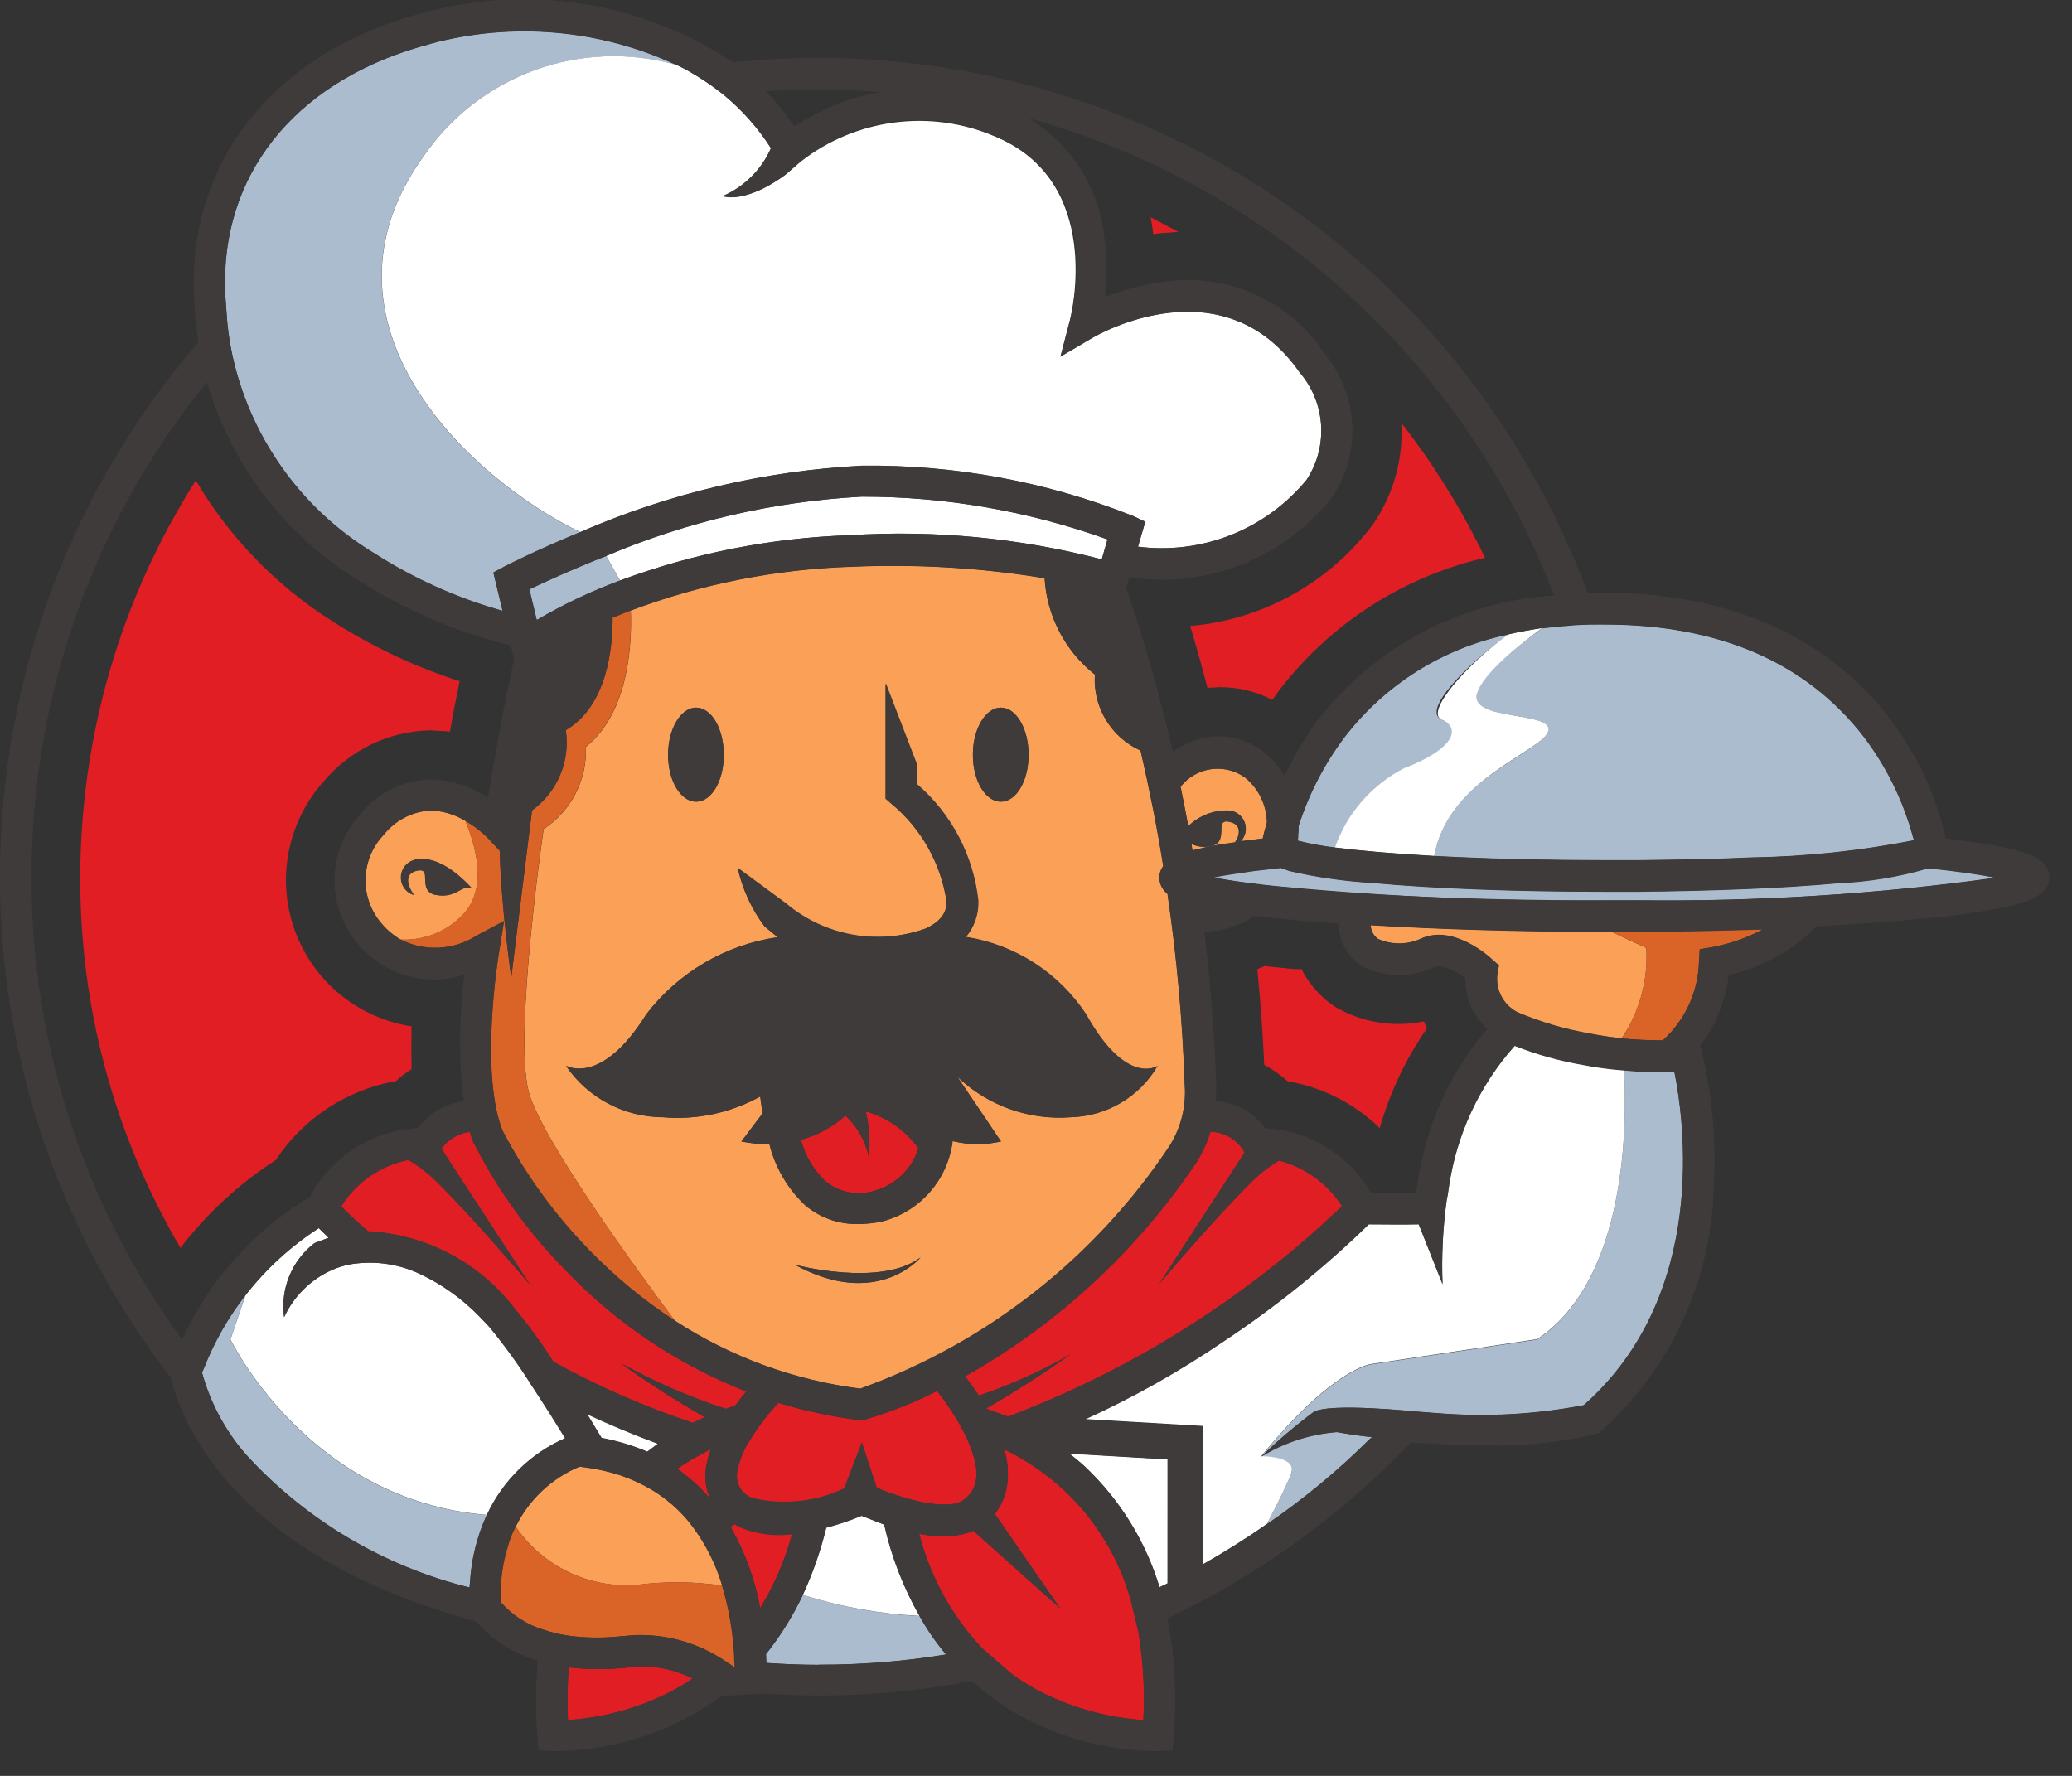<?xml version="1.0" encoding="UTF-8"?>
<svg width="63px" height="54px" viewBox="0 0 63 54" version="1.1" xmlns="http://www.w3.org/2000/svg" xmlns:xlink="http://www.w3.org/1999/xlink">
    <rect x="0" y="0" width="63" height="54" fill="#333333" stroke="none"/>
    <!-- Generator: Sketch 64 (93537) - https://sketch.com -->
    <title>Le Casa logo</title>
    <desc>Created with Sketch.</desc>
    <g id="Restaurant" stroke="none" stroke-width="1" fill="none" fill-rule="evenodd">
        <g id="single-page-of-restaurant" transform="translate(-156, -82)" fill-rule="nonzero">
            <g id="Top-Information" transform="translate(36, 81)">
                <g id="Le-Casa-logo" transform="translate(120, 0)">
                    <path d="M19.81,46.298 C19.514,46.124 19.201,45.979 18.876,45.866 C18.466,45.733 18.044,45.643 17.615,45.598 C16.77,45.951 16.082,46.598 15.677,47.419 C16.5,48.628 17.907,49.305 19.366,49.193 C20.227,49.08 21.099,49.088 21.958,49.216 C21.75,48.516 21.41,47.863 20.958,47.29 C20.635,46.896 20.247,46.56 19.81,46.298 Z M13.097,25.647 L13.074,25.647 C12.518,25.684 12.005,25.956 11.661,26.394 C10.968,27.128 10.928,28.263 11.568,29.044 C11.737,29.254 11.942,29.432 12.175,29.569 C12.867,29.607 13.542,29.348 14.031,28.857 C14.895,28.028 14.416,26.592 14.148,25.957 C13.83,25.766 13.468,25.657 13.097,25.642 L13.097,25.647 Z M14.335,28.005 C14.008,27.9 13.88,28.32 13.261,28.215 C12.642,28.11 13.191,27.34 12.661,27.48 C12.131,27.62 12.579,28.215 12.579,28.215 C12.323,28.136 12.16,27.885 12.191,27.619 C12.222,27.352 12.439,27.146 12.707,27.129 C13.505,27.023 14.335,28.003 14.335,28.003 L14.335,28.005 Z M35.499,28.18 C35.345,28.064 35.255,27.883 35.254,27.69 C35.253,27.564 35.294,27.441 35.371,27.34 C35.196,26.231 34.962,25.052 34.682,23.826 C33.781,23.422 33.226,22.5 33.293,21.515 C32.388,20.802 31.832,19.735 31.764,18.585 C29.824,18.265 27.856,18.148 25.892,18.235 C23.597,18.309 21.33,18.758 19.18,19.566 C19.215,20.442 19.169,22.625 17.814,23.71 C17.857,24.711 17.369,25.661 16.53,26.21 C16.53,26.21 15.619,32.432 16.075,34.195 C16.449,35.619 19.402,39.67 20.523,41.164 C22.222,42.269 24.15,42.975 26.161,43.23 C30.01,41.842 33.309,39.25 35.57,35.84 C35.914,35.289 36.073,34.643 36.025,33.996 C35.959,32.048 35.784,30.106 35.5,28.178 L35.499,28.18 Z M30.433,22.518 C30.9,22.518 31.274,23.16 31.274,23.954 C31.274,24.748 30.9,25.378 30.433,25.378 C29.966,25.378 29.581,24.748 29.581,23.954 C29.581,23.16 29.966,22.517 30.433,22.517 L30.433,22.518 Z M21.164,22.518 C21.631,22.518 22.005,23.16 22.005,23.954 C22.005,24.748 21.631,25.378 21.164,25.378 C20.697,25.378 20.312,24.748 20.312,23.954 C20.312,23.16 20.697,22.517 21.164,22.517 L21.164,22.518 Z M24.164,39.457 C24.164,39.457 26.764,40.157 27.993,39.235 C27.993,39.233 26.674,40.833 24.164,39.455 L24.164,39.457 Z M32.546,34.974 C31.275,35.069 30.023,34.619 29.102,33.737 L30.433,35.71 C29.948,35.821 29.445,35.817 28.962,35.698 C28.819,36.869 27.977,37.835 26.837,38.138 C26.588,38.193 26.333,38.22 26.078,38.22 C25.493,38.23 24.924,38.027 24.478,37.648 C23.946,37.146 23.569,36.502 23.392,35.792 C23.106,35.794 22.82,35.767 22.54,35.71 L23.182,34.858 L23.112,34.344 C22.215,34.84 21.191,35.06 20.17,34.974 C18.984,34.976 17.873,34.391 17.205,33.41 C17.205,33.41 18.267,34.052 19.645,31.846 C20.62,30.57 22.056,29.728 23.645,29.5 L23.245,29.173 C22.85,28.646 22.572,28.042 22.428,27.399 L23.887,28.473 C25.062,29.465 26.675,29.759 28.124,29.244 C28.568,29.044 28.789,28.765 28.778,28.415 C28.604,27.249 28.005,26.189 27.097,25.438 L26.922,25.286 L26.922,21.786 L27.879,24.273 L27.879,24.857 C28.921,25.76 29.584,27.023 29.735,28.394 C29.749,28.794 29.617,29.185 29.362,29.494 C30.858,29.73 32.184,30.587 33.016,31.852 C34.242,34.058 35.187,33.416 35.187,33.416 C34.634,34.356 33.636,34.944 32.546,34.973 L32.546,34.974 Z M37.858,24.643 C37.235,24.196 36.37,24.32 35.897,24.923 C35.979,25.332 36.06,25.729 36.131,26.123 C36.455,25.806 36.892,25.634 37.345,25.644 C37.562,25.652 37.755,25.786 37.838,25.987 C37.921,26.188 37.879,26.419 37.73,26.578 L38.396,26.496 C38.419,26.379 38.466,26.216 38.524,26.006 C38.513,25.475 38.27,24.976 37.858,24.641 L37.858,24.643 Z M50.058,29.826 L48.984,29.326 L48.784,29.326 C46.216,29.326 43.776,29.256 41.675,29.126 C41.68,29.293 41.762,29.448 41.897,29.546 C42.317,29.735 42.799,29.73 43.216,29.534 C44.173,29.102 45.259,30.059 45.376,30.176 L45.576,30.351 L45.529,30.608 C45.466,31.086 45.709,31.552 46.136,31.775 C46.852,32.078 47.6,32.298 48.366,32.429 C48.678,32.494 48.994,32.54 49.311,32.569 C49.855,31.761 50.117,30.796 50.057,29.824 L50.058,29.826 Z M37.405,25.998 C36.868,25.858 37.428,26.628 36.798,26.733 C36.605,26.776 36.403,26.751 36.226,26.663 L36.261,26.863 L36.661,26.77 C36.918,26.712 37.221,26.665 37.561,26.618 C37.666,26.431 37.783,26.093 37.409,25.999 L37.405,25.998 Z" id="Path_26435" fill="#FBA157"></path>
                    <path d="M19.39,51.666 C19.092,51.709 18.791,51.737 18.49,51.748 C18.089,51.763 17.688,51.747 17.29,51.701 C17.253,52.233 17.245,52.768 17.267,53.301 C18.223,53.238 19.16,53.004 20.034,52.612 C20.286,52.498 20.532,52.369 20.769,52.227 L21.061,52.04 C20.543,51.781 19.969,51.653 19.39,51.666 Z M12.514,33.509 C12.506,33.066 12.506,32.632 12.514,32.209 C10.879,31.959 9.513,30.831 8.957,29.273 C8.401,27.715 8.745,25.978 9.852,24.749 C10.65,23.803 11.815,23.242 13.052,23.208 L13.099,23.208 L13.683,23.243 C13.765,22.753 13.87,22.227 13.975,21.714 C12.601,21.27 11.29,20.651 10.075,19.87 C8.384,18.795 6.972,17.335 5.954,15.609 C3.664,19.215 2.446,23.397 2.44,27.668 C2.428,31.632 3.48,35.526 5.487,38.945 C6.294,37.895 7.274,36.99 8.387,36.272 C9.223,35.004 10.545,34.136 12.041,33.872 C12.187,33.737 12.345,33.615 12.514,33.509 L12.514,33.509 Z M25.098,36.918 C25.523,37.265 26.095,37.37 26.616,37.198 C27.241,37.018 27.732,36.535 27.923,35.914 C27.531,35.371 26.967,34.976 26.323,34.793 C26.428,35.252 26.46,35.724 26.416,36.193 C26.32,35.704 26.07,35.259 25.704,34.921 C25.317,35.269 24.853,35.521 24.35,35.656 C24.481,36.137 24.74,36.575 25.098,36.922 L25.098,36.918 Z M37.098,21.894 C37.65,21.894 38.194,22.026 38.685,22.279 L38.943,21.929 C40.495,19.931 42.688,18.529 45.153,17.96 C44.453,16.507 43.6,15.132 42.608,13.86 C42.672,14.949 42.372,16.029 41.756,16.93 C40.429,18.714 38.403,19.844 36.188,20.035 C36.375,20.654 36.55,21.284 36.713,21.914 L37.098,21.894 Z M35.067,8.119 L35.242,8.096 L35.826,8.049 L34.985,7.605 C35.021,7.773 35.04,7.948 35.067,8.123 L35.067,8.119 Z M21.607,45.066 L21.175,45.299 C20.974,45.41 20.779,45.53 20.591,45.661 C20.962,45.921 21.298,46.227 21.591,46.572 C21.53,46.434 21.487,46.289 21.463,46.14 C21.432,45.894 21.448,45.644 21.51,45.404 C21.536,45.291 21.569,45.179 21.608,45.07 L21.607,45.066 Z M38.896,36.287 C38.599,36.462 38.324,36.674 38.079,36.917 C36.935,38.038 35.242,40.046 35.242,40.046 L37.842,36.046 C37.635,35.663 37.238,35.422 36.803,35.416 C36.703,35.755 36.553,36.078 36.359,36.373 C34.556,39.049 32.154,41.267 29.343,42.852 C29.471,43.015 29.611,43.214 29.763,43.436 C30.727,43.11 31.657,42.692 32.541,42.187 L32.658,42.105 L32.541,42.187 C32.202,42.432 31.175,43.144 29.996,43.821 C29.997,43.83 30.001,43.838 30.008,43.844 L30.65,44.077 C34.43,42.646 37.884,40.47 40.806,37.677 C40.363,36.995 39.683,36.501 38.897,36.291 L38.896,36.287 Z M34.378,49.654 C34.027,48.395 33.341,47.255 32.394,46.354 C31.863,45.853 31.261,45.432 30.608,45.105 L30.538,45.082 C30.538,45.094 30.55,45.117 30.55,45.129 C30.635,45.433 30.662,45.749 30.632,46.063 C30.598,46.416 30.464,46.752 30.247,47.032 L32.232,49.904 L29.594,47.546 C29.308,47.661 29.002,47.716 28.694,47.709 C28.443,47.709 28.193,47.685 27.947,47.639 C28.28,48.935 28.934,50.127 29.847,51.106 L30.747,51.888 C31.136,52.174 31.554,52.417 31.996,52.612 C32.87,53.004 33.807,53.238 34.763,53.301 C34.81,52.403 34.759,51.503 34.611,50.616 L34.378,49.654 Z M40.53,31.571 C40.125,31.289 39.796,30.911 39.573,30.471 L39.373,30.471 L38.451,30.378 L38.229,30.471 C38.346,31.638 38.404,32.619 38.439,33.378 C38.695,33.517 38.934,33.685 39.151,33.878 C40.207,34.058 41.183,34.555 41.951,35.302 C42.261,34.219 42.746,33.194 43.387,32.267 L43.294,32.057 C42.345,32.257 41.356,32.085 40.531,31.575 L40.53,31.571 Z M22.447,47.412 L22.33,47.342 L22.213,47.424 C22.65,48.192 22.955,49.029 23.113,49.899 C23.54,49.197 23.866,48.439 24.082,47.646 C23.527,47.721 22.961,47.641 22.448,47.417 L22.447,47.412 Z M22.692,43.312 C20.611,42.499 18.734,41.24 17.192,39.623 C16.08,38.495 15.146,37.204 14.425,35.794 L14.413,35.794 C14.363,35.672 14.321,35.547 14.285,35.42 C13.937,35.461 13.623,35.648 13.421,35.934 L16.106,40.055 C16.106,40.055 14.406,38.047 13.269,36.926 C13.013,36.674 12.727,36.454 12.417,36.272 C11.57,36.441 10.831,36.953 10.374,37.685 C10.549,37.872 10.829,38.129 11.191,38.444 C12.937,38.536 14.557,39.384 15.627,40.767 C16.062,41.289 16.463,41.839 16.827,42.413 C18.181,43.159 19.599,43.78 21.065,44.269 L21.427,44.094 C20.556,43.596 19.71,43.054 18.894,42.471 L18.777,42.389 L18.894,42.471 C19.902,43.03 20.962,43.491 22.058,43.849 L22.35,43.756 C22.457,43.605 22.571,43.459 22.693,43.319 L22.692,43.312 Z M29.299,46.612 C29.517,46.461 29.658,46.222 29.684,45.958 C29.702,45.77 29.686,45.58 29.637,45.398 C29.554,45.09 29.437,44.793 29.287,44.511 C29.061,44.083 28.795,43.676 28.493,43.297 C27.797,43.651 27.071,43.94 26.322,44.161 L26.24,44.184 L26.147,44.184 C25.308,44.083 24.48,43.907 23.672,43.659 C23.349,43.997 23.063,44.369 22.82,44.768 C22.638,45.037 22.507,45.338 22.435,45.655 C22.405,45.769 22.397,45.888 22.412,46.005 C22.455,46.262 22.634,46.476 22.879,46.565 C23.815,46.788 24.799,46.685 25.669,46.273 L26.206,44.873 L26.661,46.251 C27.572,46.624 28.844,46.951 29.299,46.613 L29.299,46.612 Z" id="Path_26436" fill="#E21E25"></path>
                    <path d="M16.098,18.921 L16.32,19.855 C17.128,19.382 17.975,18.98 18.853,18.655 L18.433,17.908 C17.37,18.326 16.54,18.711 16.098,18.921 Z M42.714,24.349 C44.302,23.742 44.5,23.158 43.846,22.89 C43.192,22.622 44.605,21.209 45.846,20.298 C43.873,20.711 42.114,21.817 40.885,23.415 C40.269,24.232 39.796,25.148 39.485,26.123 C39.487,26.212 39.483,26.302 39.473,26.391 C39.475,26.45 39.471,26.508 39.461,26.566 C39.833,26.661 40.211,26.731 40.593,26.776 C40.964,25.727 41.723,24.86 42.714,24.354 L42.714,24.349 Z M7.004,41.731 L7.459,40.389 C6.934,41.064 6.51,41.811 6.198,42.607 L6.14,42.735 C6.398,43.651 6.852,44.499 7.471,45.222 C9.292,47.212 11.659,48.621 14.277,49.273 C14.275,49.226 14.279,49.179 14.289,49.133 C14.328,48.418 14.503,47.717 14.803,47.067 C9.362,46.635 7.004,41.732 7.004,41.732 L7.004,41.731 Z M44.904,22.096 C44.67,22.948 47.379,22.61 47.052,23.275 C46.725,23.94 44.005,24.722 43.608,27.034 L44.332,27.069 C45.616,27.127 47.11,27.162 48.78,27.162 L49.78,27.162 C51.052,27.15 52.208,27.127 53.224,27.08 C54.894,27.054 56.558,26.878 58.197,26.555 C58.185,26.508 58.162,26.462 58.15,26.403 C57.849,25.313 57.342,24.29 56.656,23.391 C54.905,21.138 52.256,19.991 48.776,19.991 L48.589,19.991 C48.255,19.989 47.921,20.004 47.589,20.038 C47.355,20.05 47.122,20.085 46.889,20.108 C46.27,20.54 45.08,21.474 44.904,22.093 L44.904,22.096 Z M39.254,45.817 C39.149,46.109 38.81,46.786 38.518,47.346 C39.638,46.579 40.685,45.712 41.647,44.754 L41.717,44.696 C41.437,44.673 41.052,44.614 40.643,44.544 C39.828,44.607 39.039,44.863 38.343,45.291 C38.343,45.291 39.445,45.281 39.259,45.818 L39.254,45.817 Z M48.78,28.376 L49.78,28.376 C53.423,28.421 57.064,28.191 60.672,27.687 C60.182,27.582 59.493,27.487 58.617,27.395 C57.717,27.659 56.787,27.812 55.85,27.85 C54.204,28.002 52.079,28.084 49.791,28.107 L48.775,28.107 C46.102,28.107 43.592,28.014 41.701,27.839 C40.856,27.789 40.016,27.668 39.191,27.477 L38.934,27.384 L38.117,27.477 C37.617,27.547 37.206,27.605 36.88,27.677 C37.137,27.724 37.464,27.782 37.837,27.829 C38.21,27.876 38.537,27.922 38.946,27.957 C42.216,28.268 45.5,28.408 48.784,28.377 L48.78,28.376 Z M49.38,33.536 C49.462,35.077 49.508,39.875 46.741,41.731 L41.675,42.49 C41.675,42.49 40.496,42.642 38.348,45.29 C38.847,44.804 39.377,44.352 39.936,43.936 C40.415,43.644 43.076,43.924 43.111,43.924 L43.73,43.971 C45.209,44.089 46.697,44.006 48.154,43.726 C51.971,40.352 51.201,35.017 50.909,33.581 C50.399,33.603 49.888,33.588 49.38,33.537 L49.38,33.536 Z M13.086,2.336 C9.175,3.363 6.841,6.072 6.841,9.585 C6.841,9.885 6.864,10.192 6.888,10.496 C6.913,10.912 6.967,11.325 7.051,11.733 C7.586,14.278 9.155,16.485 11.382,17.827 C12.588,18.6 13.903,19.19 15.282,19.578 L15.002,18.411 L15.329,18.236 C15.422,18.189 16.31,17.736 17.64,17.185 C14.22,15.527 9.247,10.811 12.865,5.768 C14.565,3.279 17.665,2.156 20.565,2.978 C18.225,1.89 15.577,1.662 13.086,2.333 L13.086,2.336 Z M24.409,49.498 C24.106,50.139 23.729,50.743 23.288,51.298 C23.288,51.391 23.3,51.485 23.3,51.566 C23.825,51.601 24.362,51.624 24.9,51.624 C26.194,51.626 27.487,51.521 28.764,51.309 C28.458,50.947 28.188,50.556 27.958,50.142 C26.752,50.08 25.559,49.862 24.409,49.495 L24.409,49.498 Z" id="Path_26437" fill="#ABBCCE"></path>
                    <path d="M49.741,29.322 L48.982,29.322 L50.056,29.822 C50.114,30.797 49.852,31.765 49.309,32.577 L49.321,32.577 C49.706,32.612 50.115,32.635 50.558,32.635 C51.238,32.02 51.636,31.152 51.658,30.235 L51.682,29.861 L52.056,29.803 C52.598,29.699 53.121,29.514 53.608,29.254 C52.375,29.287 51.084,29.322 49.741,29.322 Z M15.292,35.404 C15.982,36.717 16.858,37.924 17.892,38.988 C18.683,39.809 19.564,40.537 20.519,41.159 C19.398,39.665 16.445,35.614 16.071,34.19 C15.616,32.427 16.526,26.205 16.526,26.205 C17.365,25.656 17.853,24.706 17.81,23.705 C19.164,22.619 19.21,20.436 19.176,19.561 L18.627,19.783 C18.627,20.67 18.475,22.456 17.203,23.203 C17.344,24.144 16.948,25.086 16.176,25.643 L15.546,30.721 C15.546,30.721 15.231,28.526 15.196,26.869 L14.822,26.469 C14.619,26.269 14.392,26.096 14.145,25.955 C14.414,26.585 14.892,28.021 14.028,28.855 C13.539,29.346 12.864,29.605 12.172,29.567 C12.903,29.941 13.778,29.901 14.472,29.462 L15.324,29.007 L15.172,29.964 C15.16,29.999 14.565,33.641 15.289,35.404 L15.292,35.404 Z M22.292,50.977 C22.239,50.379 22.126,49.789 21.953,49.214 C21.094,49.086 20.222,49.078 19.361,49.191 C17.902,49.303 16.495,48.626 15.672,47.417 C15.566,47.617 15.484,47.828 15.427,48.047 C15.274,48.542 15.203,49.058 15.217,49.576 C15.215,49.627 15.219,49.678 15.229,49.728 C15.566,50.112 16.002,50.395 16.49,50.545 C16.789,50.648 17.098,50.719 17.412,50.755 C17.811,50.799 18.212,50.806 18.612,50.778 L19.277,50.72 L19.289,50.72 C20.197,50.685 21.095,50.92 21.869,51.397 L21.927,51.432 L22.336,51.701 C22.337,51.627 22.333,51.553 22.324,51.479 C22.323,51.312 22.311,51.145 22.289,50.979 L22.292,50.977 Z" id="Path_26438" fill="#DA6327"></path>
                    <path d="M49.38,33.537 L49.111,33.514 C48.772,33.479 48.457,33.432 48.154,33.374 C47.436,33.252 46.732,33.057 46.054,32.79 C44.97,34.008 44.272,35.519 44.046,37.133 C44.033,37.247 44.014,37.36 43.988,37.472 L43.988,37.472 C43.87,38.323 43.827,39.182 43.86,40.04 L43.136,38.219 C42.681,38.231 41.969,38.219 41.618,38.219 C40.265,39.536 38.792,40.724 37.218,41.768 C35.88,42.681 34.466,43.478 32.992,44.149 L36.564,44.359 L36.564,48.57 C37.241,48.185 37.895,47.776 38.525,47.333 C38.817,46.773 39.155,46.096 39.26,45.804 C39.447,45.267 38.349,45.279 38.349,45.279 C40.497,42.629 41.676,42.479 41.676,42.479 L46.742,41.72 C49.504,39.876 49.462,35.078 49.38,33.537 Z M14.919,41.393 C14.814,41.265 14.697,41.16 14.592,41.043 C14.072,40.504 13.459,40.064 12.783,39.743 C12.184,39.457 11.517,39.344 10.857,39.416 C10.595,39.442 10.339,39.51 10.098,39.616 C9.453,39.901 8.935,40.412 8.639,41.052 C8.52,40.19 8.872,39.33 9.561,38.799 L9.993,38.636 L9.693,38.344 C8.84,38.895 8.087,39.586 7.463,40.387 L7.008,41.729 C7.008,41.729 9.366,46.629 14.808,47.064 C15.291,46.021 16.138,45.191 17.19,44.729 C16.945,44.329 16.571,43.737 16.174,43.129 C15.791,42.525 15.372,41.946 14.919,41.393 Z M18.433,17.905 L18.853,18.652 C21.097,17.819 23.461,17.353 25.853,17.274 C28.425,17.112 31.005,17.36 33.499,18.009 L33.674,17.402 C31.278,16.54 28.75,16.1 26.203,16.102 C23.528,16.248 20.899,16.858 18.433,17.906 L18.433,17.905 Z M47.057,23.275 C47.384,22.61 44.676,22.948 44.909,22.096 C45.084,21.477 46.275,20.543 46.894,20.096 C46.532,20.154 46.182,20.213 45.843,20.296 C44.606,21.207 43.298,22.666 43.843,22.888 C44.388,23.11 44.298,23.74 42.711,24.347 C41.717,24.853 40.956,25.723 40.586,26.775 C41.333,26.868 42.349,26.962 43.609,27.032 C44.01,24.723 46.765,23.894 47.057,23.276 L47.057,23.275 Z M34.449,16.691 L34.823,16.866 L34.601,17.625 C36.545,17.874 38.48,17.107 39.726,15.594 C40.394,14.58 40.308,13.246 39.516,12.325 C37.193,8.998 33.399,11.169 33.236,11.263 L32.244,11.847 L32.536,10.726 C32.571,10.563 33.575,6.526 30.248,5.146 C28.285,4.31 26.023,4.605 24.341,5.917 L23.897,6.302 C23.897,6.302 22.788,7.178 21.971,6.967 C22.628,6.685 23.154,6.163 23.442,5.508 C23.053,4.901 22.573,4.357 22.018,3.897 C21.645,3.598 21.247,3.332 20.827,3.103 L20.57,2.975 C17.67,2.153 14.57,3.276 12.87,5.765 C9.251,10.808 14.224,15.524 17.645,17.182 C20.357,16 23.26,15.316 26.214,15.162 C29.033,15.13 31.83,15.65 34.449,16.692 L34.449,16.691 Z M33.013,45.619 C34.062,46.619 34.834,47.874 35.254,49.261 L35.499,49.144 L35.499,45.37 L32.511,45.195 C32.674,45.323 32.849,45.463 33.011,45.615 L33.013,45.619 Z M18.292,44.719 L18.292,44.719 C18.769,44.808 19.235,44.949 19.681,45.139 L20.008,44.894 C19.249,44.614 18.525,44.31 17.848,43.983 L18.292,44.719 Z M26.192,47.089 C25.843,47.235 25.484,47.356 25.118,47.451 C24.947,48.153 24.708,48.837 24.406,49.494 C25.556,49.86 26.749,50.075 27.955,50.136 C27.462,49.268 27.1,48.332 26.881,47.358 L26.192,47.089 Z" id="Path_26439" fill="#FFFFFF"></path>
                    <path d="M24.164,39.455 C26.674,40.832 27.993,39.233 27.993,39.233 C26.767,40.156 24.164,39.455 24.164,39.455 Z M30.433,25.376 C30.9,25.376 31.274,24.746 31.274,23.952 C31.274,23.158 30.901,22.516 30.433,22.516 C29.965,22.516 29.581,23.158 29.581,23.952 C29.581,24.746 29.966,25.377 30.433,25.377 L30.433,25.376 Z M60.913,26.765 C60.458,26.672 59.874,26.578 59.162,26.497 C58.859,25.166 58.274,23.916 57.446,22.831 C56.115,21.092 53.535,19.025 48.784,19.025 L48.27,19.025 C44.642,9.255 35.321,2.769 24.899,2.763 C24.023,2.763 23.148,2.81 22.284,2.891 C19.501,1.05 16.056,0.505 12.84,1.397 C8.556,2.518 5.894,5.646 5.894,9.569 C5.892,10.183 5.939,10.796 6.034,11.402 C-1.691,20.371 -2.038,33.539 5.205,42.902 C5.38,43.754 6.699,48.19 14.474,50.302 C14.968,50.877 15.622,51.291 16.353,51.493 C16.284,52.266 16.28,53.043 16.341,53.816 L16.376,54.225 L16.796,54.248 L16.948,54.248 C18.136,54.226 19.308,53.964 20.392,53.478 C20.938,53.233 21.455,52.927 21.933,52.567 L23.287,52.497 C23.824,52.532 24.361,52.555 24.898,52.555 C26.46,52.555 28.019,52.407 29.553,52.112 C30.168,52.676 30.871,53.137 31.633,53.477 C32.718,53.962 33.889,54.224 35.077,54.247 L35.229,54.247 L35.649,54.224 L35.684,53.815 C35.789,52.61 35.726,51.396 35.497,50.208 C38.097,48.977 40.465,47.306 42.497,45.27 L42.897,44.861 C43.714,44.919 44.438,44.943 45.057,44.943 C46.223,44.987 47.389,44.873 48.524,44.604 L48.617,44.569 L48.687,44.511 C50.803,42.614 52.041,39.927 52.107,37.086 C52.191,35.697 52.065,34.304 51.734,32.953 L51.687,32.801 C52.166,32.176 52.468,31.434 52.563,30.653 C53.574,30.416 54.5,29.903 55.236,29.17 C56.252,29.112 57.197,29.053 58.049,28.97 C59.008,28.898 59.963,28.773 60.909,28.596 C61.586,28.444 62.309,28.246 62.309,27.674 C62.309,27.102 61.593,26.906 60.913,26.766 L60.913,26.765 Z M48.593,19.983 L48.78,19.983 C52.259,19.983 54.909,21.127 56.66,23.383 C57.346,24.282 57.853,25.305 58.154,26.395 C58.166,26.453 58.189,26.5 58.201,26.547 C56.562,26.87 54.898,27.046 53.228,27.072 C52.212,27.119 51.057,27.142 49.784,27.154 L48.784,27.154 C47.115,27.154 45.62,27.119 44.336,27.061 L43.612,27.026 C42.351,26.956 41.336,26.863 40.589,26.769 C40.207,26.724 39.829,26.654 39.457,26.559 C39.467,26.501 39.471,26.443 39.469,26.384 C39.479,26.295 39.483,26.205 39.481,26.116 C39.792,25.141 40.265,24.225 40.881,23.408 C42.11,21.81 43.869,20.704 45.842,20.291 C46.181,20.209 46.531,20.151 46.893,20.091 C47.124,20.051 47.358,20.027 47.593,20.021 C47.925,19.99 48.259,19.978 48.593,19.983 L48.593,19.983 Z M47.251,19.107 C44.452,19.277 41.858,20.632 40.118,22.831 C39.705,23.381 39.349,23.972 39.056,24.594 C38.902,24.325 38.699,24.087 38.456,23.894 C37.647,23.231 36.485,23.221 35.666,23.871 C35.275,22.182 34.8,20.513 34.242,18.871 L34.335,18.556 C36.682,18.907 39.037,17.976 40.51,16.116 C41.397,14.776 41.307,13.015 40.288,11.773 C39.231,10.148 37.326,9.287 35.408,9.567 C34.788,9.648 34.181,9.805 33.599,10.034 C33.659,9.456 33.655,8.872 33.587,8.295 C33.449,6.752 32.575,5.37 31.241,4.583 C38.58,6.612 44.522,12.001 47.255,19.108 L47.251,19.107 Z M37.34,25.644 C36.887,25.634 36.45,25.806 36.126,26.123 C36.056,25.723 35.974,25.329 35.893,24.923 C36.366,24.32 37.231,24.196 37.854,24.643 C38.265,24.979 38.509,25.478 38.519,26.009 C38.461,26.219 38.414,26.383 38.391,26.499 L37.726,26.581 C37.876,26.423 37.919,26.192 37.837,25.99 C37.754,25.788 37.562,25.653 37.344,25.645 L37.34,25.644 Z M45.22,32.286 C44.081,33.616 43.347,35.245 43.107,36.979 C43.084,37.084 43.072,37.189 43.049,37.279 L41.683,37.279 C41.018,36.118 39.809,35.375 38.473,35.306 C38.115,34.824 37.566,34.521 36.967,34.477 C36.979,34.314 36.979,34.138 36.979,33.963 C36.944,32.982 36.862,31.348 36.617,29.329 C37.16,29.326 37.689,29.159 38.135,28.85 L39.513,28.99 L40.704,29.083 C40.706,29.59 40.954,30.064 41.369,30.355 C42.061,30.729 42.889,30.751 43.599,30.413 C43.832,30.308 44.253,30.518 44.556,30.74 C44.537,31.327 44.781,31.892 45.221,32.281 L45.22,32.286 Z M29.764,43.434 C29.612,43.212 29.472,43.014 29.344,42.85 C32.155,41.265 34.557,39.047 36.36,36.371 C36.554,36.076 36.704,35.753 36.804,35.414 C37.239,35.42 37.636,35.661 37.843,36.044 L35.243,40.044 C35.243,40.044 36.936,38.036 38.08,36.915 C38.325,36.672 38.6,36.46 38.897,36.285 C39.685,36.495 40.367,36.99 40.811,37.674 C37.889,40.467 34.435,42.643 30.655,44.074 L30.013,43.841 C30.006,43.835 30.002,43.827 30.001,43.818 C31.18,43.141 32.207,42.429 32.546,42.184 C31.662,42.69 30.732,43.109 29.767,43.436 L29.764,43.434 Z M21.464,46.142 C21.488,46.291 21.531,46.436 21.592,46.574 C21.299,46.229 20.963,45.923 20.592,45.663 C20.78,45.532 20.975,45.412 21.176,45.301 L21.608,45.068 C21.57,45.179 21.539,45.292 21.515,45.407 C21.452,45.647 21.436,45.898 21.467,46.144 L21.464,46.142 Z M21.429,44.087 L21.067,44.262 C19.601,43.773 18.183,43.152 16.829,42.406 C16.465,41.832 16.064,41.282 15.629,40.76 C14.559,39.377 12.939,38.529 11.193,38.437 C10.831,38.122 10.551,37.865 10.376,37.678 C10.833,36.946 11.572,36.434 12.419,36.265 C12.729,36.447 13.015,36.667 13.271,36.919 C14.403,38.04 16.108,40.048 16.108,40.048 L13.423,35.927 C13.625,35.641 13.939,35.454 14.287,35.413 C14.323,35.54 14.365,35.665 14.415,35.787 L14.427,35.787 C15.148,37.197 16.081,38.489 17.193,39.617 C18.735,41.234 20.612,42.493 22.693,43.306 C22.588,43.434 22.471,43.574 22.354,43.738 L22.062,43.831 C20.966,43.474 19.907,43.013 18.898,42.454 C19.714,43.041 20.56,43.587 21.431,44.088 L21.429,44.087 Z M20.005,44.904 L19.678,45.149 C19.232,44.959 18.766,44.818 18.289,44.729 L18.289,44.729 L17.845,44.005 C18.522,44.32 19.245,44.624 20.005,44.905 L20.005,44.904 Z M16.176,25.642 C16.948,25.085 17.344,24.143 17.203,23.202 C18.475,22.455 18.627,20.669 18.627,19.782 L19.176,19.56 C21.326,18.752 23.593,18.303 25.888,18.229 C27.852,18.142 29.82,18.259 31.76,18.579 C31.828,19.729 32.384,20.796 33.289,21.509 C33.222,22.494 33.777,23.416 34.678,23.82 C34.958,25.046 35.192,26.22 35.367,27.334 C35.29,27.435 35.249,27.558 35.25,27.684 C35.251,27.877 35.342,28.058 35.495,28.174 C35.779,30.101 35.954,32.042 36.02,33.988 C36.068,34.635 35.909,35.281 35.565,35.832 C33.304,39.243 30.005,41.834 26.156,43.222 C24.145,42.967 22.217,42.261 20.518,41.156 C19.563,40.534 18.682,39.806 17.891,38.985 C16.857,37.921 15.981,36.714 15.291,35.401 C14.567,33.638 15.163,30.001 15.174,29.961 L15.326,29.004 L14.474,29.459 C13.78,29.898 12.905,29.938 12.174,29.564 C11.941,29.427 11.736,29.249 11.567,29.039 C10.927,28.258 10.967,27.123 11.66,26.389 C12.004,25.951 12.517,25.679 13.073,25.642 L13.093,25.642 C13.464,25.657 13.826,25.766 14.144,25.957 C14.391,26.098 14.618,26.271 14.821,26.471 L15.195,26.871 C15.23,28.529 15.545,30.723 15.545,30.723 L16.176,25.642 Z M16.093,18.917 C16.537,18.707 17.365,18.317 18.428,17.901 C20.895,16.854 23.526,16.245 26.203,16.101 C28.75,16.099 31.278,16.539 33.674,17.401 L33.499,18.008 C31.005,17.359 28.425,17.111 25.853,17.273 C23.461,17.352 21.097,17.817 18.853,18.65 C17.975,18.975 17.128,19.377 16.32,19.85 L16.093,18.917 Z M22.432,45.65 C22.504,45.333 22.635,45.032 22.817,44.763 C23.06,44.364 23.346,43.992 23.669,43.654 C24.477,43.902 25.305,44.078 26.144,44.179 L26.237,44.179 L26.319,44.156 C27.068,43.935 27.794,43.646 28.49,43.292 C28.792,43.671 29.058,44.078 29.284,44.506 C29.434,44.788 29.551,45.085 29.634,45.393 C29.683,45.575 29.699,45.765 29.681,45.953 C29.655,46.217 29.514,46.456 29.296,46.607 C28.841,46.946 27.568,46.619 26.658,46.233 L26.203,44.855 L25.666,46.255 C24.796,46.667 23.812,46.77 22.876,46.547 C22.631,46.458 22.452,46.244 22.409,45.987 C22.398,45.875 22.407,45.762 22.436,45.654 L22.432,45.65 Z M36.254,26.855 L36.219,26.655 C36.396,26.743 36.598,26.768 36.791,26.725 C37.421,26.62 36.861,25.849 37.398,25.99 C37.935,26.131 37.655,26.422 37.55,26.609 C37.211,26.656 36.908,26.702 36.65,26.761 L36.254,26.855 Z M24.9,3.717 C25.53,3.717 26.149,3.752 26.768,3.799 C25.833,3.964 24.942,4.322 24.153,4.85 C23.898,4.467 23.608,4.108 23.289,3.776 C23.814,3.745 24.363,3.717 24.9,3.717 Z M13.086,2.328 C15.578,1.655 18.228,1.882 20.569,2.97 L20.826,3.098 C21.246,3.327 21.644,3.593 22.017,3.892 C22.572,4.352 23.052,4.896 23.441,5.503 C23.153,6.158 22.627,6.68 21.97,6.962 C22.787,7.172 23.896,6.297 23.896,6.297 L24.34,5.912 C26.008,4.565 28.29,4.268 30.247,5.142 C33.667,6.555 32.57,10.559 32.535,10.722 L32.243,11.843 L33.235,11.259 C33.398,11.166 37.192,8.994 39.516,12.321 C40.308,13.242 40.394,14.576 39.726,15.59 C38.48,17.103 36.545,17.87 34.601,17.621 L34.823,16.862 L34.449,16.687 C31.828,15.644 29.028,15.125 26.207,15.158 C23.253,15.312 20.35,15.996 17.638,17.178 C16.307,17.727 15.42,18.178 15.327,18.229 L15,18.404 L15.28,19.571 C13.901,19.183 12.586,18.593 11.38,17.82 C9.153,16.478 7.584,14.271 7.049,11.726 C6.965,11.318 6.91,10.905 6.885,10.489 C6.862,10.189 6.838,9.882 6.838,9.578 C6.84,6.068 9.175,3.36 13.086,2.333 L13.086,2.328 Z M0.957,27.672 C0.948,22.189 2.832,16.87 6.293,12.617 C7.023,15.128 8.663,17.276 10.893,18.641 C12.318,19.554 13.884,20.225 15.528,20.626 L15.633,21.046 C15.318,22.446 15.003,24.246 14.839,25.26 C14.324,24.912 13.721,24.718 13.1,24.7 L13.065,24.7 C12.245,24.727 11.478,25.111 10.965,25.751 C9.963,26.829 9.903,28.479 10.825,29.627 C11.603,30.619 12.915,31.024 14.117,30.643 C13.955,31.918 13.948,33.207 14.094,34.484 C13.543,34.56 13.047,34.854 12.716,35.301 C11.328,35.371 10.078,36.164 9.424,37.391 C7.722,38.416 6.368,39.929 5.537,41.734 C2.554,37.655 0.949,32.73 0.957,27.676 L0.957,27.672 Z M14.293,49.133 C14.283,49.179 14.279,49.226 14.281,49.273 C11.658,48.635 9.287,47.224 7.475,45.222 C6.842,44.509 6.386,43.657 6.144,42.735 L6.202,42.607 C6.514,41.811 6.938,41.064 7.463,40.389 C8.087,39.588 8.84,38.897 9.693,38.346 L9.993,38.638 L9.561,38.801 C8.872,39.332 8.52,40.192 8.639,41.054 C8.933,40.414 9.45,39.904 10.093,39.617 C10.334,39.511 10.59,39.443 10.852,39.417 C11.512,39.345 12.179,39.458 12.778,39.744 C13.454,40.065 14.067,40.505 14.587,41.044 C14.692,41.161 14.809,41.266 14.914,41.394 C15.366,41.948 15.783,42.528 16.163,43.133 C16.618,43.822 16.933,44.333 17.179,44.733 C16.127,45.195 15.281,46.026 14.798,47.068 C14.501,47.718 14.329,48.419 14.293,49.133 L14.293,49.133 Z M20.772,52.227 C20.535,52.369 20.289,52.498 20.037,52.612 C19.163,53.004 18.226,53.238 17.27,53.301 C17.248,52.768 17.256,52.233 17.293,51.701 C17.691,51.747 18.092,51.763 18.493,51.748 C18.794,51.736 19.095,51.709 19.393,51.666 C19.971,51.653 20.544,51.782 21.062,52.04 L20.772,52.227 Z M21.939,51.433 L21.881,51.398 C21.107,50.921 20.209,50.686 19.301,50.721 L19.289,50.721 L18.624,50.779 C18.224,50.807 17.822,50.8 17.424,50.756 C17.11,50.72 16.801,50.65 16.502,50.546 C16.014,50.396 15.578,50.113 15.241,49.729 C15.231,49.679 15.227,49.628 15.229,49.577 C15.215,49.059 15.286,48.543 15.439,48.048 C15.496,47.829 15.578,47.618 15.684,47.418 C16.089,46.597 16.777,45.95 17.622,45.597 C18.051,45.642 18.473,45.732 18.883,45.865 C19.208,45.978 19.521,46.123 19.817,46.297 C20.253,46.559 20.64,46.895 20.961,47.289 C21.413,47.862 21.753,48.515 21.961,49.215 C22.134,49.79 22.247,50.38 22.3,50.978 C22.322,51.144 22.334,51.311 22.335,51.478 C22.344,51.552 22.348,51.626 22.347,51.7 L21.939,51.433 Z M22.219,47.433 L22.336,47.351 L22.453,47.421 C22.966,47.647 23.531,47.727 24.087,47.654 C23.871,48.447 23.545,49.205 23.118,49.907 C22.959,49.036 22.654,48.197 22.215,47.428 L22.219,47.433 Z M24.904,51.624 C24.367,51.624 23.83,51.601 23.304,51.566 C23.304,51.484 23.292,51.391 23.292,51.298 C23.733,50.743 24.11,50.139 24.413,49.498 C24.715,48.841 24.954,48.157 25.125,47.455 C25.491,47.36 25.85,47.239 26.199,47.093 L26.888,47.362 C27.107,48.336 27.469,49.272 27.962,50.14 C28.192,50.554 28.462,50.945 28.768,51.307 C27.489,51.517 26.196,51.621 24.9,51.617 L24.904,51.624 Z M34.768,53.305 C33.812,53.242 32.875,53.008 32.001,52.616 C31.559,52.421 31.141,52.178 30.752,51.892 L29.852,51.11 C28.939,50.131 28.285,48.939 27.952,47.643 C28.198,47.689 28.448,47.713 28.699,47.713 C29.007,47.72 29.313,47.665 29.599,47.55 L32.237,49.908 L30.252,47.036 C30.469,46.756 30.603,46.42 30.637,46.067 C30.667,45.753 30.64,45.437 30.555,45.133 C30.555,45.121 30.543,45.098 30.543,45.086 L30.613,45.109 C31.266,45.436 31.868,45.857 32.399,46.358 C33.346,47.259 34.032,48.399 34.383,49.658 L34.616,50.615 C34.764,51.502 34.815,52.402 34.768,53.3 L34.768,53.305 Z M35.503,49.149 L35.258,49.266 C34.838,47.879 34.066,46.624 33.017,45.624 C32.854,45.472 32.678,45.332 32.517,45.204 L35.505,45.379 L35.503,49.149 Z M48.157,43.732 C46.7,44.012 45.212,44.095 43.733,43.977 L43.114,43.93 C43.079,43.93 40.406,43.638 39.939,43.942 C39.386,44.364 38.856,44.816 38.351,45.296 C39.047,44.868 39.836,44.612 40.651,44.549 C41.06,44.619 41.445,44.677 41.725,44.701 L41.655,44.759 C40.693,45.717 39.646,46.584 38.526,47.351 C37.896,47.795 37.242,48.203 36.565,48.588 L36.565,44.374 L32.993,44.164 C34.467,43.493 35.881,42.696 37.219,41.783 C38.793,40.739 40.266,39.551 41.619,38.234 C41.969,38.234 42.681,38.246 43.137,38.234 L43.861,40.055 C43.828,39.197 43.871,38.338 43.989,37.487 L43.989,37.487 C44.015,37.375 44.034,37.262 44.047,37.148 C44.273,35.534 44.971,34.023 46.055,32.805 C46.733,33.072 47.437,33.267 48.155,33.389 C48.455,33.447 48.774,33.494 49.112,33.529 L49.381,33.552 C49.889,33.604 50.4,33.62 50.91,33.599 C51.202,35.023 51.972,40.358 48.155,43.732 L48.157,43.732 Z M52.057,29.805 L51.683,29.863 L51.66,30.237 C51.638,31.154 51.24,32.022 50.56,32.637 C50.116,32.637 49.708,32.614 49.323,32.579 L49.311,32.579 C48.978,32.54 48.663,32.494 48.366,32.439 C47.598,32.316 46.849,32.096 46.136,31.785 C45.707,31.564 45.464,31.096 45.529,30.618 L45.576,30.361 L45.376,30.186 C45.259,30.069 44.176,29.112 43.216,29.544 C42.799,29.74 42.317,29.745 41.897,29.556 C41.762,29.458 41.68,29.303 41.675,29.136 C43.775,29.264 46.216,29.336 48.784,29.336 L49.741,29.336 C51.083,29.336 52.379,29.301 53.605,29.266 C53.117,29.521 52.594,29.701 52.053,29.801 L52.057,29.805 Z M49.793,28.377 L48.793,28.377 C44.52,28.377 41.158,28.202 38.964,27.968 C38.555,27.933 38.182,27.886 37.855,27.84 C37.528,27.794 37.155,27.735 36.898,27.688 C37.225,27.618 37.633,27.56 38.135,27.488 L38.952,27.395 L39.209,27.488 C40.034,27.679 40.874,27.8 41.719,27.85 C43.61,28.025 46.119,28.118 48.793,28.118 L49.809,28.118 C52.097,28.095 54.222,28.013 55.868,27.861 C56.805,27.823 57.735,27.67 58.635,27.406 C59.51,27.499 60.199,27.593 60.69,27.698 C57.081,28.189 53.44,28.416 49.798,28.375 L49.793,28.377 Z M12.717,27.128 C12.449,27.145 12.232,27.351 12.201,27.618 C12.17,27.884 12.333,28.135 12.589,28.214 C12.589,28.214 12.134,27.607 12.671,27.479 C13.208,27.351 12.648,28.109 13.271,28.214 C13.894,28.319 14.018,27.899 14.345,28.004 C14.335,28.003 13.506,27.011 12.712,27.128 L12.717,27.128 Z M21.169,25.377 C21.636,25.377 22.009,24.747 22.009,23.953 C22.009,23.159 21.635,22.517 21.169,22.517 C20.703,22.517 20.317,23.159 20.317,23.953 C20.317,24.747 20.702,25.377 21.169,25.377 Z M18.904,42.467 L18.787,42.385 L18.904,42.467 Z M20.176,34.972 C21.197,35.058 22.221,34.838 23.118,34.342 L23.188,34.856 L22.546,35.708 C22.826,35.765 23.112,35.792 23.398,35.79 C23.575,36.5 23.952,37.144 24.484,37.646 C24.93,38.025 25.499,38.229 26.084,38.218 C26.339,38.218 26.594,38.191 26.843,38.136 C27.983,37.833 28.825,36.867 28.968,35.696 C29.451,35.815 29.954,35.819 30.439,35.708 L29.108,33.735 C30.029,34.617 31.281,35.067 32.552,34.972 C33.648,34.95 34.653,34.357 35.202,33.408 C35.202,33.408 34.257,34.05 33.031,31.844 C32.199,30.579 30.873,29.722 29.377,29.486 C29.632,29.177 29.765,28.786 29.75,28.386 C29.599,27.015 28.936,25.752 27.894,24.849 L27.894,24.265 L26.937,21.778 L26.937,25.278 L27.112,25.43 C28.02,26.181 28.619,27.241 28.793,28.407 C28.805,28.757 28.583,29.037 28.139,29.236 C26.69,29.751 25.076,29.458 23.901,28.466 L22.442,27.392 C22.586,28.035 22.864,28.639 23.259,29.166 L23.659,29.493 C22.07,29.721 20.634,30.563 19.659,31.839 C18.281,34.045 17.219,33.403 17.219,33.403 C17.887,34.384 18.998,34.969 20.184,34.967 L20.176,34.972 Z M25.709,34.925 C26.075,35.263 26.325,35.708 26.421,36.197 C26.465,35.728 26.433,35.256 26.328,34.797 C26.972,34.98 27.536,35.375 27.928,35.918 C27.759,36.552 27.258,37.044 26.621,37.202 C26.102,37.389 25.521,37.282 25.103,36.922 C24.733,36.586 24.473,36.147 24.356,35.661 C24.857,35.525 25.319,35.273 25.705,34.926 L25.709,34.925 Z M32.55,42.186 L32.667,42.104 L32.55,42.186 Z" id="Path_26440" fill="#3F3B3B"></path>
                </g>
            </g>
        </g>
    </g>
</svg>